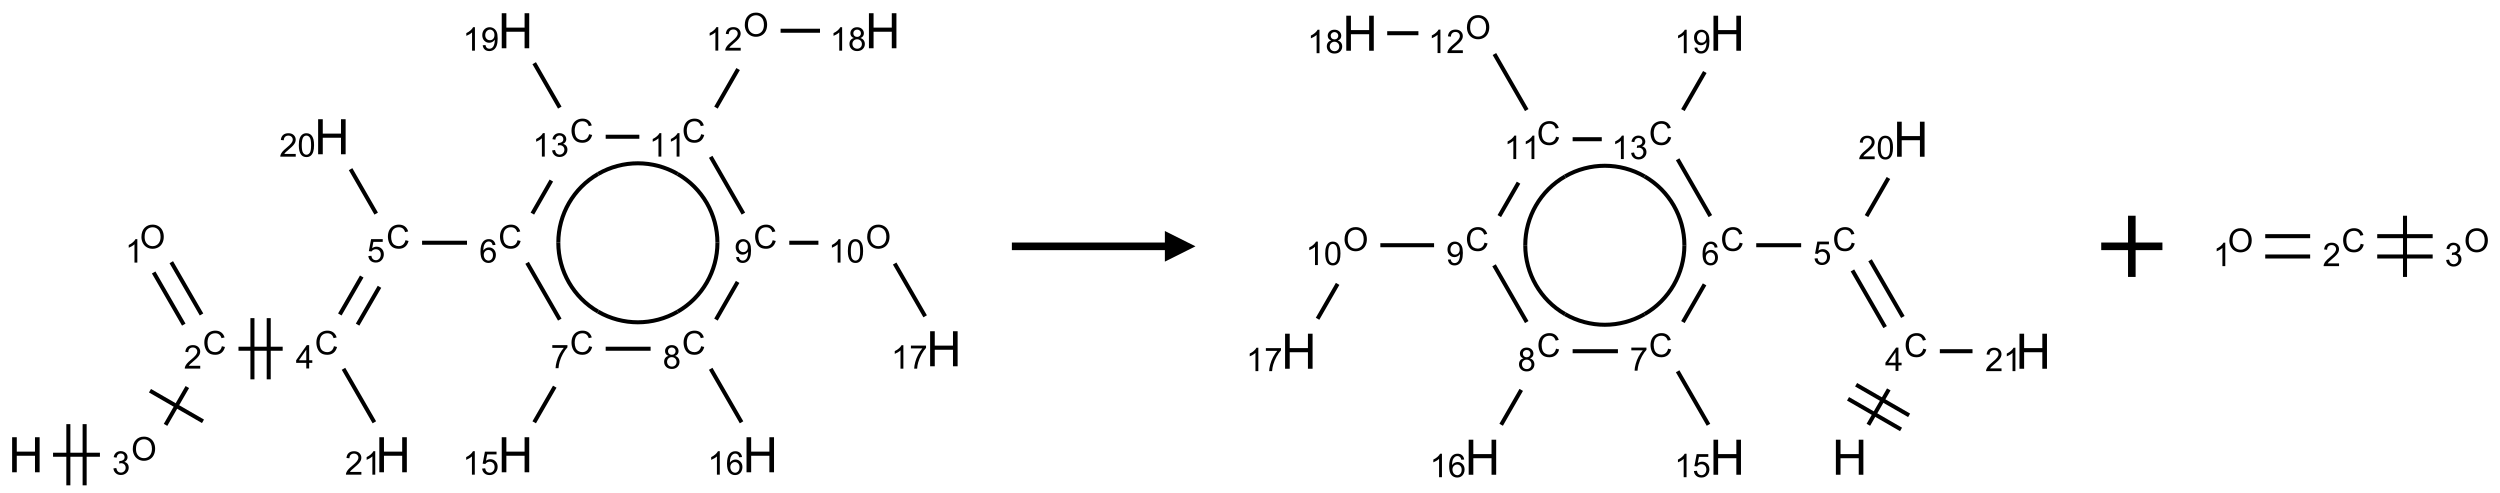 <?xml version="1.0" encoding="UTF-8"?>
<svg xmlns="http://www.w3.org/2000/svg" xmlns:xlink="http://www.w3.org/1999/xlink" width="817" height="161" viewBox="0 0 817 161">
<defs>
<g>
<g id="glyph-0-0">
<path d="M 2 0 L 2 -10 L 10 -10 L 10 0 Z M 2.25 -0.25 L 9.75 -0.25 L 9.75 -9.75 L 2.25 -9.75 Z M 2.25 -0.25 "/>
</g>
<g id="glyph-0-1">
<path d="M 1.281 0 L 1.281 -11.453 L 2.797 -11.453 L 2.797 -6.75 L 8.75 -6.75 L 8.75 -11.453 L 10.266 -11.453 L 10.266 0 L 8.75 0 L 8.75 -5.398 L 2.797 -5.398 L 2.797 0 Z M 1.281 0 "/>
</g>
<g id="glyph-1-0">
<path d="M 1.332 0 L 1.332 -6.668 L 6.668 -6.668 L 6.668 0 Z M 1.5 -0.168 L 6.5 -0.168 L 6.5 -6.5 L 1.5 -6.5 Z M 1.5 -0.168 "/>
</g>
<g id="glyph-1-1">
<path d="M 0.516 -3.719 C 0.516 -4.984 0.855 -5.977 1.535 -6.695 C 2.215 -7.414 3.094 -7.77 4.172 -7.77 C 4.875 -7.77 5.512 -7.602 6.078 -7.266 C 6.645 -6.93 7.074 -6.461 7.371 -5.855 C 7.668 -5.254 7.816 -4.57 7.816 -3.809 C 7.816 -3.035 7.66 -2.34 7.348 -1.73 C 7.035 -1.117 6.594 -0.656 6.02 -0.34 C 5.449 -0.027 4.828 0.129 4.168 0.129 C 3.449 0.129 2.805 -0.043 2.238 -0.391 C 1.672 -0.738 1.246 -1.211 0.953 -1.812 C 0.66 -2.414 0.516 -3.047 0.516 -3.719 Z M 1.559 -3.703 C 1.559 -2.781 1.805 -2.059 2.301 -1.527 C 2.793 -1 3.414 -0.734 4.16 -0.734 C 4.922 -0.734 5.547 -1 6.039 -1.535 C 6.531 -2.07 6.777 -2.828 6.777 -3.812 C 6.777 -4.434 6.672 -4.977 6.461 -5.441 C 6.25 -5.902 5.945 -6.262 5.539 -6.52 C 5.133 -6.773 4.68 -6.902 4.176 -6.902 C 3.461 -6.902 2.848 -6.656 2.332 -6.164 C 1.816 -5.672 1.559 -4.852 1.559 -3.703 Z M 1.559 -3.703 "/>
</g>
<g id="glyph-1-2">
<path d="M 0.449 -2.016 L 1.387 -2.141 C 1.492 -1.609 1.676 -1.227 1.934 -0.992 C 2.191 -0.758 2.508 -0.641 2.879 -0.641 C 3.32 -0.641 3.695 -0.793 3.996 -1.098 C 4.301 -1.402 4.453 -1.781 4.453 -2.234 C 4.453 -2.664 4.312 -3.02 4.031 -3.301 C 3.75 -3.578 3.391 -3.719 2.957 -3.719 C 2.781 -3.719 2.562 -3.684 2.297 -3.613 L 2.402 -4.438 C 2.465 -4.43 2.516 -4.426 2.551 -4.426 C 2.949 -4.426 3.312 -4.531 3.629 -4.738 C 3.949 -4.949 4.109 -5.27 4.109 -5.703 C 4.109 -6.047 3.992 -6.332 3.762 -6.559 C 3.527 -6.785 3.227 -6.895 2.859 -6.895 C 2.496 -6.895 2.191 -6.781 1.949 -6.551 C 1.707 -6.324 1.547 -5.98 1.48 -5.52 L 0.543 -5.688 C 0.656 -6.316 0.918 -6.805 1.324 -7.148 C 1.73 -7.492 2.234 -7.668 2.84 -7.668 C 3.254 -7.668 3.641 -7.578 3.988 -7.398 C 4.34 -7.219 4.609 -6.977 4.793 -6.668 C 4.98 -6.359 5.074 -6.031 5.074 -5.684 C 5.074 -5.352 4.984 -5.051 4.809 -4.781 C 4.629 -4.512 4.367 -4.297 4.02 -4.137 C 4.473 -4.031 4.824 -3.816 5.074 -3.488 C 5.324 -3.16 5.449 -2.75 5.449 -2.254 C 5.449 -1.59 5.203 -1.023 4.719 -0.559 C 4.234 -0.098 3.617 0.137 2.875 0.137 C 2.203 0.137 1.648 -0.062 1.207 -0.465 C 0.762 -0.863 0.512 -1.379 0.449 -2.016 Z M 0.449 -2.016 "/>
</g>
<g id="glyph-1-3">
<path d="M 6.27 -2.676 L 7.281 -2.422 C 7.07 -1.594 6.688 -0.961 6.137 -0.523 C 5.586 -0.086 4.914 0.129 4.121 0.129 C 3.297 0.129 2.629 -0.039 2.113 -0.371 C 1.598 -0.707 1.203 -1.191 0.934 -1.828 C 0.664 -2.465 0.531 -3.145 0.531 -3.875 C 0.531 -4.672 0.684 -5.363 0.988 -5.957 C 1.293 -6.547 1.723 -6.996 2.285 -7.305 C 2.844 -7.613 3.461 -7.766 4.137 -7.766 C 4.898 -7.766 5.543 -7.57 6.062 -7.184 C 6.582 -6.793 6.945 -6.246 7.152 -5.543 L 6.156 -5.309 C 5.98 -5.863 5.723 -6.266 5.387 -6.52 C 5.051 -6.773 4.625 -6.902 4.113 -6.902 C 3.527 -6.902 3.039 -6.762 2.645 -6.48 C 2.25 -6.199 1.973 -5.82 1.812 -5.348 C 1.652 -4.871 1.574 -4.383 1.574 -3.879 C 1.574 -3.23 1.668 -2.664 1.855 -2.18 C 2.047 -1.695 2.34 -1.332 2.738 -1.094 C 3.137 -0.855 3.57 -0.734 4.035 -0.734 C 4.602 -0.734 5.082 -0.898 5.473 -1.223 C 5.867 -1.551 6.133 -2.035 6.27 -2.676 Z M 6.27 -2.676 "/>
</g>
<g id="glyph-1-4">
<path d="M 5.371 -0.902 L 5.371 0 L 0.324 0 C 0.316 -0.227 0.352 -0.441 0.434 -0.652 C 0.562 -0.996 0.766 -1.332 1.051 -1.668 C 1.332 -2 1.742 -2.387 2.277 -2.824 C 3.105 -3.504 3.668 -4.043 3.957 -4.441 C 4.25 -4.84 4.395 -5.215 4.395 -5.566 C 4.395 -5.938 4.262 -6.254 3.996 -6.508 C 3.73 -6.762 3.387 -6.891 2.957 -6.891 C 2.508 -6.891 2.145 -6.754 1.875 -6.484 C 1.605 -6.215 1.469 -5.84 1.465 -5.359 L 0.5 -5.457 C 0.566 -6.176 0.812 -6.727 1.246 -7.102 C 1.676 -7.477 2.254 -7.668 2.98 -7.668 C 3.711 -7.668 4.293 -7.465 4.719 -7.059 C 5.145 -6.652 5.359 -6.148 5.359 -5.547 C 5.359 -5.242 5.297 -4.941 5.172 -4.645 C 5.047 -4.352 4.84 -4.039 4.551 -3.715 C 4.262 -3.387 3.777 -2.938 3.105 -2.371 C 2.543 -1.898 2.18 -1.578 2.02 -1.41 C 1.859 -1.242 1.73 -1.07 1.625 -0.902 Z M 5.371 -0.902 "/>
</g>
<g id="glyph-1-5">
<path d="M 3.973 0 L 3.035 0 L 3.035 -5.973 C 2.809 -5.758 2.516 -5.543 2.148 -5.328 C 1.781 -5.113 1.453 -4.953 1.16 -4.844 L 1.16 -5.75 C 1.684 -5.996 2.145 -6.297 2.535 -6.645 C 2.93 -6.996 3.207 -7.336 3.371 -7.668 L 3.973 -7.668 Z M 3.973 0 "/>
</g>
<g id="glyph-1-6">
<path d="M 3.449 0 L 3.449 -1.828 L 0.137 -1.828 L 0.137 -2.688 L 3.621 -7.637 L 4.387 -7.637 L 4.387 -2.688 L 5.418 -2.688 L 5.418 -1.828 L 4.387 -1.828 L 4.387 0 Z M 3.449 -2.688 L 3.449 -6.129 L 1.059 -2.688 Z M 3.449 -2.688 "/>
</g>
<g id="glyph-1-7">
<path d="M 0.441 -2 L 1.426 -2.082 C 1.5 -1.605 1.668 -1.242 1.934 -1.004 C 2.199 -0.762 2.52 -0.641 2.895 -0.641 C 3.348 -0.641 3.73 -0.812 4.043 -1.152 C 4.355 -1.492 4.512 -1.941 4.512 -2.504 C 4.512 -3.039 4.359 -3.461 4.059 -3.77 C 3.758 -4.078 3.367 -4.234 2.879 -4.234 C 2.578 -4.234 2.305 -4.164 2.062 -4.027 C 1.82 -3.891 1.629 -3.715 1.488 -3.496 L 0.609 -3.609 L 1.348 -7.531 L 5.145 -7.531 L 5.145 -6.637 L 2.098 -6.637 L 1.688 -4.582 C 2.145 -4.902 2.625 -5.062 3.129 -5.062 C 3.797 -5.062 4.359 -4.832 4.816 -4.371 C 5.277 -3.91 5.504 -3.312 5.504 -2.59 C 5.504 -1.898 5.305 -1.301 4.902 -0.797 C 4.41 -0.18 3.742 0.129 2.895 0.129 C 2.199 0.129 1.633 -0.062 1.195 -0.453 C 0.758 -0.844 0.504 -1.359 0.441 -2 Z M 0.441 -2 "/>
</g>
<g id="glyph-1-8">
<path d="M 5.309 -5.766 L 4.375 -5.691 C 4.293 -6.059 4.172 -6.328 4.02 -6.496 C 3.766 -6.762 3.453 -6.895 3.082 -6.895 C 2.785 -6.895 2.523 -6.812 2.297 -6.645 C 2 -6.43 1.77 -6.117 1.598 -5.703 C 1.43 -5.289 1.34 -4.703 1.332 -3.938 C 1.559 -4.281 1.836 -4.535 2.16 -4.703 C 2.488 -4.871 2.828 -4.953 3.188 -4.953 C 3.812 -4.953 4.344 -4.723 4.785 -4.262 C 5.223 -3.801 5.441 -3.207 5.441 -2.48 C 5.441 -2 5.34 -1.555 5.133 -1.145 C 4.926 -0.73 4.641 -0.418 4.281 -0.199 C 3.922 0.02 3.512 0.129 3.051 0.129 C 2.27 0.129 1.633 -0.156 1.141 -0.73 C 0.648 -1.305 0.402 -2.254 0.402 -3.574 C 0.402 -5.051 0.672 -6.121 1.219 -6.793 C 1.695 -7.375 2.336 -7.668 3.141 -7.668 C 3.742 -7.668 4.234 -7.5 4.617 -7.16 C 5 -6.824 5.23 -6.359 5.309 -5.766 Z M 1.48 -2.473 C 1.48 -2.152 1.547 -1.844 1.684 -1.547 C 1.82 -1.25 2.016 -1.027 2.262 -0.871 C 2.508 -0.719 2.766 -0.641 3.035 -0.641 C 3.434 -0.641 3.773 -0.801 4.059 -1.121 C 4.344 -1.441 4.484 -1.875 4.484 -2.422 C 4.484 -2.949 4.344 -3.367 4.062 -3.668 C 3.781 -3.973 3.426 -4.125 3 -4.125 C 2.578 -4.125 2.219 -3.973 1.922 -3.668 C 1.625 -3.363 1.48 -2.969 1.48 -2.473 Z M 1.48 -2.473 "/>
</g>
<g id="glyph-1-9">
<path d="M 0.504 -6.637 L 0.504 -7.535 L 5.449 -7.535 L 5.449 -6.809 C 4.961 -6.289 4.48 -5.602 4.004 -4.746 C 3.527 -3.887 3.156 -3.004 2.895 -2.098 C 2.707 -1.461 2.59 -0.762 2.535 0 L 1.574 0 C 1.582 -0.602 1.703 -1.328 1.926 -2.176 C 2.152 -3.027 2.477 -3.848 2.898 -4.637 C 3.32 -5.426 3.77 -6.094 4.246 -6.637 Z M 0.504 -6.637 "/>
</g>
<g id="glyph-1-10">
<path d="M 1.887 -4.141 C 1.496 -4.281 1.207 -4.484 1.02 -4.75 C 0.832 -5.016 0.738 -5.328 0.738 -5.699 C 0.738 -6.254 0.938 -6.719 1.34 -7.098 C 1.738 -7.477 2.27 -7.668 2.934 -7.668 C 3.598 -7.668 4.137 -7.473 4.543 -7.086 C 4.949 -6.699 5.152 -6.227 5.152 -5.672 C 5.152 -5.316 5.059 -5.008 4.871 -4.746 C 4.688 -4.484 4.406 -4.281 4.027 -4.141 C 4.496 -3.988 4.852 -3.742 5.098 -3.402 C 5.34 -3.062 5.465 -2.656 5.465 -2.184 C 5.465 -1.531 5.234 -0.98 4.77 -0.535 C 4.309 -0.09 3.703 0.129 2.949 0.129 C 2.195 0.129 1.586 -0.094 1.125 -0.539 C 0.664 -0.984 0.434 -1.543 0.434 -2.207 C 0.434 -2.703 0.559 -3.121 0.809 -3.457 C 1.062 -3.793 1.422 -4.02 1.887 -4.141 Z M 1.699 -5.73 C 1.699 -5.367 1.812 -5.074 2.047 -4.844 C 2.281 -4.613 2.582 -4.5 2.953 -4.5 C 3.312 -4.5 3.609 -4.613 3.84 -4.84 C 4.07 -5.066 4.188 -5.348 4.188 -5.676 C 4.188 -6.02 4.07 -6.309 3.832 -6.543 C 3.594 -6.777 3.297 -6.895 2.941 -6.895 C 2.586 -6.895 2.289 -6.781 2.051 -6.551 C 1.816 -6.324 1.699 -6.047 1.699 -5.73 Z M 1.395 -2.203 C 1.395 -1.938 1.461 -1.676 1.586 -1.426 C 1.711 -1.176 1.902 -0.984 2.152 -0.848 C 2.402 -0.711 2.672 -0.641 2.957 -0.641 C 3.406 -0.641 3.777 -0.785 4.066 -1.074 C 4.359 -1.363 4.504 -1.727 4.504 -2.172 C 4.504 -2.625 4.355 -2.996 4.055 -3.293 C 3.754 -3.586 3.379 -3.734 2.926 -3.734 C 2.484 -3.734 2.121 -3.59 1.832 -3.297 C 1.543 -3.004 1.395 -2.641 1.395 -2.203 Z M 1.395 -2.203 "/>
</g>
<g id="glyph-1-11">
<path d="M 0.582 -1.766 L 1.484 -1.848 C 1.562 -1.426 1.707 -1.117 1.922 -0.926 C 2.137 -0.734 2.414 -0.641 2.75 -0.641 C 3.039 -0.641 3.289 -0.707 3.508 -0.84 C 3.727 -0.973 3.902 -1.148 4.043 -1.367 C 4.18 -1.586 4.297 -1.887 4.391 -2.262 C 4.484 -2.637 4.531 -3.016 4.531 -3.406 C 4.531 -3.449 4.531 -3.512 4.527 -3.594 C 4.34 -3.297 4.082 -3.055 3.758 -2.867 C 3.434 -2.68 3.082 -2.59 2.703 -2.59 C 2.07 -2.59 1.535 -2.816 1.098 -3.277 C 0.66 -3.734 0.441 -4.34 0.441 -5.09 C 0.441 -5.863 0.672 -6.484 1.129 -6.957 C 1.586 -7.43 2.156 -7.668 2.844 -7.668 C 3.34 -7.668 3.793 -7.531 4.207 -7.266 C 4.617 -7 4.93 -6.617 5.145 -6.121 C 5.355 -5.629 5.465 -4.91 5.465 -3.973 C 5.465 -2.996 5.359 -2.223 5.145 -1.645 C 4.934 -1.066 4.617 -0.625 4.199 -0.324 C 3.781 -0.02 3.293 0.129 2.73 0.129 C 2.133 0.129 1.645 -0.035 1.266 -0.367 C 0.887 -0.699 0.66 -1.164 0.582 -1.766 Z M 4.422 -5.137 C 4.422 -5.676 4.277 -6.102 3.992 -6.418 C 3.707 -6.734 3.359 -6.891 2.957 -6.891 C 2.543 -6.891 2.18 -6.719 1.871 -6.379 C 1.562 -6.039 1.406 -5.598 1.406 -5.059 C 1.406 -4.57 1.555 -4.176 1.848 -3.871 C 2.141 -3.566 2.5 -3.418 2.934 -3.418 C 3.367 -3.418 3.723 -3.57 4.004 -3.871 C 4.281 -4.176 4.422 -4.598 4.422 -5.137 Z M 4.422 -5.137 "/>
</g>
<g id="glyph-1-12">
<path d="M 0.441 -3.766 C 0.441 -4.668 0.535 -5.395 0.723 -5.945 C 0.906 -6.496 1.184 -6.922 1.551 -7.219 C 1.918 -7.516 2.375 -7.668 2.934 -7.668 C 3.344 -7.668 3.703 -7.586 4.012 -7.418 C 4.32 -7.254 4.574 -7.016 4.777 -6.707 C 4.977 -6.395 5.137 -6.016 5.25 -5.57 C 5.363 -5.125 5.422 -4.523 5.422 -3.766 C 5.422 -2.871 5.328 -2.148 5.145 -1.598 C 4.961 -1.047 4.688 -0.621 4.32 -0.32 C 3.953 -0.02 3.492 0.129 2.934 0.129 C 2.195 0.129 1.617 -0.133 1.199 -0.66 C 0.695 -1.297 0.441 -2.332 0.441 -3.766 Z M 1.406 -3.766 C 1.406 -2.512 1.555 -1.68 1.848 -1.262 C 2.141 -0.848 2.5 -0.641 2.934 -0.641 C 3.363 -0.641 3.727 -0.848 4.02 -1.266 C 4.312 -1.684 4.457 -2.516 4.457 -3.766 C 4.457 -5.023 4.312 -5.859 4.02 -6.27 C 3.727 -6.684 3.359 -6.891 2.922 -6.891 C 2.492 -6.891 2.148 -6.707 1.891 -6.344 C 1.566 -5.879 1.406 -5.02 1.406 -3.766 Z M 1.406 -3.766 "/>
</g>
</g>
</defs>
<path fill="none" stroke-width="0.033" stroke-linecap="butt" stroke-linejoin="miter" stroke="rgb(0%, 0%, 0%)" stroke-opacity="1" stroke-miterlimit="10" d="M 0.222 3.464 L 0.605 3.464 " transform="matrix(40, 0, 0, 40, 8.457, 10.047)"/>
<path fill="none" stroke-width="0.033" stroke-linecap="butt" stroke-linejoin="miter" stroke="rgb(0%, 0%, 0%)" stroke-opacity="1" stroke-miterlimit="10" d="M 0.48 3.714 L 0.48 3.214 " transform="matrix(40, 0, 0, 40, 8.457, 10.047)"/>
<path fill="none" stroke-width="0.033" stroke-linecap="butt" stroke-linejoin="miter" stroke="rgb(0%, 0%, 0%)" stroke-opacity="1" stroke-miterlimit="10" d="M 0.347 3.714 L 0.347 3.214 " transform="matrix(40, 0, 0, 40, 8.457, 10.047)"/>
<path fill="none" stroke-width="0.033" stroke-linecap="butt" stroke-linejoin="miter" stroke="rgb(0%, 0%, 0%)" stroke-opacity="1" stroke-miterlimit="10" d="M 1.141 3.22 L 1.319 2.911 " transform="matrix(40, 0, 0, 40, 8.457, 10.047)"/>
<path fill="none" stroke-width="0.033" stroke-linecap="butt" stroke-linejoin="miter" stroke="rgb(0%, 0%, 0%)" stroke-opacity="1" stroke-miterlimit="10" d="M 1.447 3.191 L 1.014 2.941 " transform="matrix(40, 0, 0, 40, 8.457, 10.047)"/>
<path fill="none" stroke-width="0.033" stroke-linecap="butt" stroke-linejoin="miter" stroke="rgb(0%, 0%, 0%)" stroke-opacity="1" stroke-miterlimit="10" d="M 1.435 2.318 L 1.188 1.891 " transform="matrix(40, 0, 0, 40, 8.457, 10.047)"/>
<path fill="none" stroke-width="0.033" stroke-linecap="butt" stroke-linejoin="miter" stroke="rgb(0%, 0%, 0%)" stroke-opacity="1" stroke-miterlimit="10" d="M 1.29 2.401 L 1.044 1.975 " transform="matrix(40, 0, 0, 40, 8.457, 10.047)"/>
<path fill="none" stroke-width="0.033" stroke-linecap="butt" stroke-linejoin="miter" stroke="rgb(0%, 0%, 0%)" stroke-opacity="1" stroke-miterlimit="10" d="M 1.737 2.598 L 2.098 2.598 " transform="matrix(40, 0, 0, 40, 8.457, 10.047)"/>
<path fill="none" stroke-width="0.033" stroke-linecap="butt" stroke-linejoin="miter" stroke="rgb(0%, 0%, 0%)" stroke-opacity="1" stroke-miterlimit="10" d="M 1.984 2.848 L 1.984 2.348 " transform="matrix(40, 0, 0, 40, 8.457, 10.047)"/>
<path fill="none" stroke-width="0.033" stroke-linecap="butt" stroke-linejoin="miter" stroke="rgb(0%, 0%, 0%)" stroke-opacity="1" stroke-miterlimit="10" d="M 1.851 2.848 L 1.851 2.348 " transform="matrix(40, 0, 0, 40, 8.457, 10.047)"/>
<path fill="none" stroke-width="0.033" stroke-linecap="butt" stroke-linejoin="miter" stroke="rgb(0%, 0%, 0%)" stroke-opacity="1" stroke-miterlimit="10" d="M 2.71 2.401 L 2.889 2.092 " transform="matrix(40, 0, 0, 40, 8.457, 10.047)"/>
<path fill="none" stroke-width="0.033" stroke-linecap="butt" stroke-linejoin="miter" stroke="rgb(0%, 0%, 0%)" stroke-opacity="1" stroke-miterlimit="10" d="M 2.565 2.318 L 2.744 2.008 " transform="matrix(40, 0, 0, 40, 8.457, 10.047)"/>
<path fill="none" stroke-width="0.033" stroke-linecap="butt" stroke-linejoin="miter" stroke="rgb(0%, 0%, 0%)" stroke-opacity="1" stroke-miterlimit="10" d="M 3.237 1.732 L 3.604 1.732 " transform="matrix(40, 0, 0, 40, 8.457, 10.047)"/>
<path fill="none" stroke-width="0.033" stroke-linecap="butt" stroke-linejoin="miter" stroke="rgb(0%, 0%, 0%)" stroke-opacity="1" stroke-miterlimit="10" d="M 4.095 1.896 L 4.362 2.36 " transform="matrix(40, 0, 0, 40, 8.457, 10.047)"/>
<path fill="none" stroke-width="0.033" stroke-linecap="butt" stroke-linejoin="miter" stroke="rgb(0%, 0%, 0%)" stroke-opacity="1" stroke-miterlimit="10" d="M 4.321 2.908 L 4.153 3.199 " transform="matrix(40, 0, 0, 40, 8.457, 10.047)"/>
<path fill="none" stroke-width="0.033" stroke-linecap="butt" stroke-linejoin="miter" stroke="rgb(0%, 0%, 0%)" stroke-opacity="1" stroke-miterlimit="10" d="M 4.737 2.598 L 5.104 2.598 " transform="matrix(40, 0, 0, 40, 8.457, 10.047)"/>
<path fill="none" stroke-width="0.033" stroke-linecap="butt" stroke-linejoin="miter" stroke="rgb(0%, 0%, 0%)" stroke-opacity="1" stroke-miterlimit="10" d="M 5.595 2.762 L 5.847 3.199 " transform="matrix(40, 0, 0, 40, 8.457, 10.047)"/>
<path fill="none" stroke-width="0.033" stroke-linecap="butt" stroke-linejoin="miter" stroke="rgb(0%, 0%, 0%)" stroke-opacity="1" stroke-miterlimit="10" d="M 5.638 2.36 L 5.815 2.052 " transform="matrix(40, 0, 0, 40, 8.457, 10.047)"/>
<path fill="none" stroke-width="0.033" stroke-linecap="butt" stroke-linejoin="miter" stroke="rgb(0%, 0%, 0%)" stroke-opacity="1" stroke-miterlimit="10" d="M 6.237 1.732 L 6.475 1.732 " transform="matrix(40, 0, 0, 40, 8.457, 10.047)"/>
<path fill="none" stroke-width="0.033" stroke-linecap="butt" stroke-linejoin="miter" stroke="rgb(0%, 0%, 0%)" stroke-opacity="1" stroke-miterlimit="10" d="M 7.098 1.902 L 7.347 2.333 " transform="matrix(40, 0, 0, 40, 8.457, 10.047)"/>
<path fill="none" stroke-width="0.033" stroke-linecap="butt" stroke-linejoin="miter" stroke="rgb(0%, 0%, 0%)" stroke-opacity="1" stroke-miterlimit="10" d="M 5.862 1.494 L 5.595 1.03 " transform="matrix(40, 0, 0, 40, 8.457, 10.047)"/>
<path fill="none" stroke-width="0.033" stroke-linecap="butt" stroke-linejoin="miter" stroke="rgb(0%, 0%, 0%)" stroke-opacity="1" stroke-miterlimit="10" d="M 5.638 0.628 L 5.819 0.313 " transform="matrix(40, 0, 0, 40, 8.457, 10.047)"/>
<path fill="none" stroke-width="0.033" stroke-linecap="butt" stroke-linejoin="miter" stroke="rgb(0%, 0%, 0%)" stroke-opacity="1" stroke-miterlimit="10" d="M 6.166 -0 L 6.488 -0 " transform="matrix(40, 0, 0, 40, 8.457, 10.047)"/>
<path fill="none" stroke-width="0.033" stroke-linecap="butt" stroke-linejoin="miter" stroke="rgb(0%, 0%, 0%)" stroke-opacity="1" stroke-miterlimit="10" d="M 5.012 0.866 L 4.737 0.866 " transform="matrix(40, 0, 0, 40, 8.457, 10.047)"/>
<path fill="none" stroke-width="0.033" stroke-linecap="butt" stroke-linejoin="miter" stroke="rgb(0%, 0%, 0%)" stroke-opacity="1" stroke-miterlimit="10" d="M 4.293 1.224 L 4.138 1.494 " transform="matrix(40, 0, 0, 40, 8.457, 10.047)"/>
<path fill="none" stroke-width="0.033" stroke-linecap="butt" stroke-linejoin="miter" stroke="rgb(0%, 0%, 0%)" stroke-opacity="1" stroke-miterlimit="10" d="M 4.362 0.628 L 4.153 0.265 " transform="matrix(40, 0, 0, 40, 8.457, 10.047)"/>
<path fill="none" stroke-width="0.033" stroke-linecap="butt" stroke-linejoin="miter" stroke="rgb(0%, 0%, 0%)" stroke-opacity="1" stroke-miterlimit="10" d="M 2.862 1.494 L 2.653 1.131 " transform="matrix(40, 0, 0, 40, 8.457, 10.047)"/>
<path fill="none" stroke-width="0.033" stroke-linecap="butt" stroke-linejoin="miter" stroke="rgb(0%, 0%, 0%)" stroke-opacity="1" stroke-miterlimit="10" d="M 2.595 2.762 L 2.847 3.199 " transform="matrix(40, 0, 0, 40, 8.457, 10.047)"/>
<path fill="none" stroke-width="0.033" stroke-linecap="butt" stroke-linejoin="miter" stroke="rgb(0%, 0%, 0%)" stroke-opacity="1" stroke-miterlimit="10" d="M 4.675 2.295 C 4.474 2.179 4.35 1.964 4.35 1.732 " transform="matrix(40, 0, 0, 40, 8.457, 10.047)"/>
<path fill="none" stroke-width="0.033" stroke-linecap="butt" stroke-linejoin="miter" stroke="rgb(0%, 0%, 0%)" stroke-opacity="1" stroke-miterlimit="10" d="M 5.325 2.295 C 5.124 2.411 4.876 2.411 4.675 2.295 " transform="matrix(40, 0, 0, 40, 8.457, 10.047)"/>
<path fill="none" stroke-width="0.033" stroke-linecap="butt" stroke-linejoin="miter" stroke="rgb(0%, 0%, 0%)" stroke-opacity="1" stroke-miterlimit="10" d="M 5.65 1.732 C 5.65 1.964 5.526 2.179 5.325 2.295 " transform="matrix(40, 0, 0, 40, 8.457, 10.047)"/>
<path fill="none" stroke-width="0.033" stroke-linecap="butt" stroke-linejoin="miter" stroke="rgb(0%, 0%, 0%)" stroke-opacity="1" stroke-miterlimit="10" d="M 5.325 1.17 C 5.526 1.286 5.65 1.5 5.65 1.732 " transform="matrix(40, 0, 0, 40, 8.457, 10.047)"/>
<path fill="none" stroke-width="0.033" stroke-linecap="butt" stroke-linejoin="miter" stroke="rgb(0%, 0%, 0%)" stroke-opacity="1" stroke-miterlimit="10" d="M 4.675 1.17 C 4.876 1.054 5.124 1.054 5.325 1.17 " transform="matrix(40, 0, 0, 40, 8.457, 10.047)"/>
<path fill="none" stroke-width="0.033" stroke-linecap="butt" stroke-linejoin="miter" stroke="rgb(0%, 0%, 0%)" stroke-opacity="1" stroke-miterlimit="10" d="M 4.35 1.732 C 4.35 1.5 4.474 1.286 4.675 1.17 " transform="matrix(40, 0, 0, 40, 8.457, 10.047)"/>
<g fill="rgb(0%, 0%, 0%)" fill-opacity="1">
<use xlink:href="#glyph-0-1" x="2.684" y="154.34"/>
</g>
<g fill="rgb(0%, 0%, 0%)" fill-opacity="1">
<use xlink:href="#glyph-1-1" x="42.879" y="150.461"/>
</g>
<g fill="rgb(0%, 0%, 0%)" fill-opacity="1">
<use xlink:href="#glyph-1-2" x="36.613" y="155.09"/>
</g>
<g fill="rgb(0%, 0%, 0%)" fill-opacity="1">
<use xlink:href="#glyph-1-3" x="66.238" y="115.816"/>
</g>
<g fill="rgb(0%, 0%, 0%)" fill-opacity="1">
<use xlink:href="#glyph-1-4" x="60.066" y="120.449"/>
</g>
<g fill="rgb(0%, 0%, 0%)" fill-opacity="1">
<use xlink:href="#glyph-1-1" x="45.703" y="81.176"/>
</g>
<g fill="rgb(0%, 0%, 0%)" fill-opacity="1">
<use xlink:href="#glyph-1-5" x="40.91" y="85.809"/>
</g>
<g fill="rgb(0%, 0%, 0%)" fill-opacity="1">
<use xlink:href="#glyph-1-3" x="102.863" y="115.816"/>
</g>
<g fill="rgb(0%, 0%, 0%)" fill-opacity="1">
<use xlink:href="#glyph-1-6" x="96.645" y="120.418"/>
</g>
<g fill="rgb(0%, 0%, 0%)" fill-opacity="1">
<use xlink:href="#glyph-1-3" x="126.238" y="81.172"/>
</g>
<g fill="rgb(0%, 0%, 0%)" fill-opacity="1">
<use xlink:href="#glyph-1-7" x="119.93" y="85.676"/>
</g>
<g fill="rgb(0%, 0%, 0%)" fill-opacity="1">
<use xlink:href="#glyph-1-3" x="162.863" y="81.172"/>
</g>
<g fill="rgb(0%, 0%, 0%)" fill-opacity="1">
<use xlink:href="#glyph-1-8" x="156.617" y="85.809"/>
</g>
<g fill="rgb(0%, 0%, 0%)" fill-opacity="1">
<use xlink:href="#glyph-1-3" x="186.238" y="115.816"/>
</g>
<g fill="rgb(0%, 0%, 0%)" fill-opacity="1">
<use xlink:href="#glyph-1-9" x="179.988" y="120.32"/>
</g>
<g fill="rgb(0%, 0%, 0%)" fill-opacity="1">
<use xlink:href="#glyph-0-1" x="162.684" y="154.34"/>
</g>
<g fill="rgb(0%, 0%, 0%)" fill-opacity="1">
<use xlink:href="#glyph-1-5" x="151.191" y="155.129"/>
<use xlink:href="#glyph-1-7" x="157.124" y="155.129"/>
</g>
<g fill="rgb(0%, 0%, 0%)" fill-opacity="1">
<use xlink:href="#glyph-1-3" x="222.863" y="115.816"/>
</g>
<g fill="rgb(0%, 0%, 0%)" fill-opacity="1">
<use xlink:href="#glyph-1-10" x="216.598" y="120.449"/>
</g>
<g fill="rgb(0%, 0%, 0%)" fill-opacity="1">
<use xlink:href="#glyph-0-1" x="242.684" y="154.34"/>
</g>
<g fill="rgb(0%, 0%, 0%)" fill-opacity="1">
<use xlink:href="#glyph-1-5" x="231.254" y="155.129"/>
<use xlink:href="#glyph-1-8" x="237.186" y="155.129"/>
</g>
<g fill="rgb(0%, 0%, 0%)" fill-opacity="1">
<use xlink:href="#glyph-1-3" x="246.238" y="81.172"/>
</g>
<g fill="rgb(0%, 0%, 0%)" fill-opacity="1">
<use xlink:href="#glyph-1-11" x="239.973" y="85.809"/>
</g>
<g fill="rgb(0%, 0%, 0%)" fill-opacity="1">
<use xlink:href="#glyph-1-1" x="282.879" y="81.176"/>
</g>
<g fill="rgb(0%, 0%, 0%)" fill-opacity="1">
<use xlink:href="#glyph-1-5" x="270.707" y="85.809"/>
<use xlink:href="#glyph-1-12" x="276.639" y="85.809"/>
</g>
<g fill="rgb(0%, 0%, 0%)" fill-opacity="1">
<use xlink:href="#glyph-0-1" x="302.684" y="119.699"/>
</g>
<g fill="rgb(0%, 0%, 0%)" fill-opacity="1">
<use xlink:href="#glyph-1-5" x="291.25" y="120.488"/>
<use xlink:href="#glyph-1-9" x="297.182" y="120.488"/>
</g>
<g fill="rgb(0%, 0%, 0%)" fill-opacity="1">
<use xlink:href="#glyph-1-3" x="222.863" y="46.531"/>
</g>
<g fill="rgb(0%, 0%, 0%)" fill-opacity="1">
<use xlink:href="#glyph-1-5" x="212.152" y="51.168"/>
<use xlink:href="#glyph-1-5" x="218.085" y="51.168"/>
</g>
<g fill="rgb(0%, 0%, 0%)" fill-opacity="1">
<use xlink:href="#glyph-1-1" x="242.879" y="11.895"/>
</g>
<g fill="rgb(0%, 0%, 0%)" fill-opacity="1">
<use xlink:href="#glyph-1-5" x="230.758" y="16.527"/>
<use xlink:href="#glyph-1-4" x="236.69" y="16.527"/>
</g>
<g fill="rgb(0%, 0%, 0%)" fill-opacity="1">
<use xlink:href="#glyph-0-1" x="282.684" y="15.773"/>
</g>
<g fill="rgb(0%, 0%, 0%)" fill-opacity="1">
<use xlink:href="#glyph-1-5" x="271.234" y="16.566"/>
<use xlink:href="#glyph-1-10" x="277.167" y="16.566"/>
</g>
<g fill="rgb(0%, 0%, 0%)" fill-opacity="1">
<use xlink:href="#glyph-1-3" x="186.238" y="46.531"/>
</g>
<g fill="rgb(0%, 0%, 0%)" fill-opacity="1">
<use xlink:href="#glyph-1-5" x="174.055" y="51.168"/>
<use xlink:href="#glyph-1-2" x="179.987" y="51.168"/>
</g>
<g fill="rgb(0%, 0%, 0%)" fill-opacity="1">
<use xlink:href="#glyph-0-1" x="162.684" y="15.773"/>
</g>
<g fill="rgb(0%, 0%, 0%)" fill-opacity="1">
<use xlink:href="#glyph-1-5" x="151.234" y="16.566"/>
<use xlink:href="#glyph-1-11" x="157.167" y="16.566"/>
</g>
<g fill="rgb(0%, 0%, 0%)" fill-opacity="1">
<use xlink:href="#glyph-0-1" x="102.684" y="50.414"/>
</g>
<g fill="rgb(0%, 0%, 0%)" fill-opacity="1">
<use xlink:href="#glyph-1-4" x="91.277" y="51.207"/>
<use xlink:href="#glyph-1-12" x="97.21" y="51.207"/>
</g>
<g fill="rgb(0%, 0%, 0%)" fill-opacity="1">
<use xlink:href="#glyph-0-1" x="122.684" y="154.34"/>
</g>
<g fill="rgb(0%, 0%, 0%)" fill-opacity="1">
<use xlink:href="#glyph-1-4" x="112.727" y="155.129"/>
<use xlink:href="#glyph-1-5" x="118.659" y="155.129"/>
</g>
<path fill-rule="nonzero" fill="rgb(0%, 0%, 0%)" fill-opacity="1" d="M 330.68 81.75 L 380.68 81.75 L 380.68 85.5 L 390.68 80.5 L 380.68 75.5 L 380.68 79.25 L 330.68 79.25 "/>
<path fill="none" stroke-width="0.033" stroke-linecap="butt" stroke-linejoin="miter" stroke="rgb(0%, 0%, 0%)" stroke-opacity="1" stroke-miterlimit="10" d="M 4.653 3.199 L 4.82 2.91 " transform="matrix(40, 0, 0, 40, 424.457, 10.855)"/>
<path fill="none" stroke-width="0.033" stroke-linecap="butt" stroke-linejoin="miter" stroke="rgb(0%, 0%, 0%)" stroke-opacity="1" stroke-miterlimit="10" d="M 4.986 3.122 L 4.553 2.872 " transform="matrix(40, 0, 0, 40, 424.457, 10.855)"/>
<path fill="none" stroke-width="0.033" stroke-linecap="butt" stroke-linejoin="miter" stroke="rgb(0%, 0%, 0%)" stroke-opacity="1" stroke-miterlimit="10" d="M 4.92 3.237 L 4.487 2.987 " transform="matrix(40, 0, 0, 40, 424.457, 10.855)"/>
<path fill="none" stroke-width="0.033" stroke-linecap="butt" stroke-linejoin="miter" stroke="rgb(0%, 0%, 0%)" stroke-opacity="1" stroke-miterlimit="10" d="M 4.935 2.318 L 4.667 1.855 " transform="matrix(40, 0, 0, 40, 424.457, 10.855)"/>
<path fill="none" stroke-width="0.033" stroke-linecap="butt" stroke-linejoin="miter" stroke="rgb(0%, 0%, 0%)" stroke-opacity="1" stroke-miterlimit="10" d="M 4.79 2.401 L 4.523 1.938 " transform="matrix(40, 0, 0, 40, 424.457, 10.855)"/>
<path fill="none" stroke-width="0.033" stroke-linecap="butt" stroke-linejoin="miter" stroke="rgb(0%, 0%, 0%)" stroke-opacity="1" stroke-miterlimit="10" d="M 4.104 1.732 L 3.737 1.732 " transform="matrix(40, 0, 0, 40, 424.457, 10.855)"/>
<path fill="none" stroke-width="0.033" stroke-linecap="butt" stroke-linejoin="miter" stroke="rgb(0%, 0%, 0%)" stroke-opacity="1" stroke-miterlimit="10" d="M 3.315 2.052 L 3.138 2.36 " transform="matrix(40, 0, 0, 40, 424.457, 10.855)"/>
<path fill="none" stroke-width="0.033" stroke-linecap="butt" stroke-linejoin="miter" stroke="rgb(0%, 0%, 0%)" stroke-opacity="1" stroke-miterlimit="10" d="M 3.095 2.762 L 3.347 3.199 " transform="matrix(40, 0, 0, 40, 424.457, 10.855)"/>
<path fill="none" stroke-width="0.033" stroke-linecap="butt" stroke-linejoin="miter" stroke="rgb(0%, 0%, 0%)" stroke-opacity="1" stroke-miterlimit="10" d="M 2.607 2.598 L 2.237 2.598 " transform="matrix(40, 0, 0, 40, 424.457, 10.855)"/>
<path fill="none" stroke-width="0.033" stroke-linecap="butt" stroke-linejoin="miter" stroke="rgb(0%, 0%, 0%)" stroke-opacity="1" stroke-miterlimit="10" d="M 1.817 2.914 L 1.653 3.199 " transform="matrix(40, 0, 0, 40, 424.457, 10.855)"/>
<path fill="none" stroke-width="0.033" stroke-linecap="butt" stroke-linejoin="miter" stroke="rgb(0%, 0%, 0%)" stroke-opacity="1" stroke-miterlimit="10" d="M 1.862 2.36 L 1.595 1.896 " transform="matrix(40, 0, 0, 40, 424.457, 10.855)"/>
<path fill="none" stroke-width="0.033" stroke-linecap="butt" stroke-linejoin="miter" stroke="rgb(0%, 0%, 0%)" stroke-opacity="1" stroke-miterlimit="10" d="M 1.105 1.732 L 0.666 1.732 " transform="matrix(40, 0, 0, 40, 424.457, 10.855)"/>
<path fill="none" stroke-width="0.033" stroke-linecap="butt" stroke-linejoin="miter" stroke="rgb(0%, 0%, 0%)" stroke-opacity="1" stroke-miterlimit="10" d="M 0.317 2.048 L 0.153 2.333 " transform="matrix(40, 0, 0, 40, 424.457, 10.855)"/>
<path fill="none" stroke-width="0.033" stroke-linecap="butt" stroke-linejoin="miter" stroke="rgb(0%, 0%, 0%)" stroke-opacity="1" stroke-miterlimit="10" d="M 1.638 1.494 L 1.795 1.221 " transform="matrix(40, 0, 0, 40, 424.457, 10.855)"/>
<path fill="none" stroke-width="0.033" stroke-linecap="butt" stroke-linejoin="miter" stroke="rgb(0%, 0%, 0%)" stroke-opacity="1" stroke-miterlimit="10" d="M 1.862 0.628 L 1.598 0.17 " transform="matrix(40, 0, 0, 40, 424.457, 10.855)"/>
<path fill="none" stroke-width="0.033" stroke-linecap="butt" stroke-linejoin="miter" stroke="rgb(0%, 0%, 0%)" stroke-opacity="1" stroke-miterlimit="10" d="M 0.977 0 L 0.722 0 " transform="matrix(40, 0, 0, 40, 424.457, 10.855)"/>
<path fill="none" stroke-width="0.033" stroke-linecap="butt" stroke-linejoin="miter" stroke="rgb(0%, 0%, 0%)" stroke-opacity="1" stroke-miterlimit="10" d="M 2.237 0.866 L 2.475 0.866 " transform="matrix(40, 0, 0, 40, 424.457, 10.855)"/>
<path fill="none" stroke-width="0.033" stroke-linecap="butt" stroke-linejoin="miter" stroke="rgb(0%, 0%, 0%)" stroke-opacity="1" stroke-miterlimit="10" d="M 3.095 1.03 L 3.362 1.494 " transform="matrix(40, 0, 0, 40, 424.457, 10.855)"/>
<path fill="none" stroke-width="0.033" stroke-linecap="butt" stroke-linejoin="miter" stroke="rgb(0%, 0%, 0%)" stroke-opacity="1" stroke-miterlimit="10" d="M 3.138 0.628 L 3.317 0.317 " transform="matrix(40, 0, 0, 40, 424.457, 10.855)"/>
<path fill="none" stroke-width="0.033" stroke-linecap="butt" stroke-linejoin="miter" stroke="rgb(0%, 0%, 0%)" stroke-opacity="1" stroke-miterlimit="10" d="M 4.638 1.494 L 4.817 1.183 " transform="matrix(40, 0, 0, 40, 424.457, 10.855)"/>
<path fill="none" stroke-width="0.033" stroke-linecap="butt" stroke-linejoin="miter" stroke="rgb(0%, 0%, 0%)" stroke-opacity="1" stroke-miterlimit="10" d="M 5.237 2.598 L 5.504 2.598 " transform="matrix(40, 0, 0, 40, 424.457, 10.855)"/>
<path fill="none" stroke-width="0.033" stroke-linecap="butt" stroke-linejoin="miter" stroke="rgb(0%, 0%, 0%)" stroke-opacity="1" stroke-miterlimit="10" d="M 3.15 1.732 C 3.15 1.964 3.026 2.179 2.825 2.295 " transform="matrix(40, 0, 0, 40, 424.457, 10.855)"/>
<path fill="none" stroke-width="0.033" stroke-linecap="butt" stroke-linejoin="miter" stroke="rgb(0%, 0%, 0%)" stroke-opacity="1" stroke-miterlimit="10" d="M 2.825 1.17 C 3.026 1.286 3.15 1.5 3.15 1.732 " transform="matrix(40, 0, 0, 40, 424.457, 10.855)"/>
<path fill="none" stroke-width="0.033" stroke-linecap="butt" stroke-linejoin="miter" stroke="rgb(0%, 0%, 0%)" stroke-opacity="1" stroke-miterlimit="10" d="M 2.175 1.17 C 2.376 1.054 2.624 1.054 2.825 1.17 " transform="matrix(40, 0, 0, 40, 424.457, 10.855)"/>
<path fill="none" stroke-width="0.033" stroke-linecap="butt" stroke-linejoin="miter" stroke="rgb(0%, 0%, 0%)" stroke-opacity="1" stroke-miterlimit="10" d="M 1.85 1.732 C 1.85 1.5 1.974 1.286 2.175 1.17 " transform="matrix(40, 0, 0, 40, 424.457, 10.855)"/>
<path fill="none" stroke-width="0.033" stroke-linecap="butt" stroke-linejoin="miter" stroke="rgb(0%, 0%, 0%)" stroke-opacity="1" stroke-miterlimit="10" d="M 2.175 2.295 C 1.974 2.179 1.85 1.964 1.85 1.732 " transform="matrix(40, 0, 0, 40, 424.457, 10.855)"/>
<path fill="none" stroke-width="0.033" stroke-linecap="butt" stroke-linejoin="miter" stroke="rgb(0%, 0%, 0%)" stroke-opacity="1" stroke-miterlimit="10" d="M 2.825 2.295 C 2.624 2.411 2.376 2.411 2.175 2.295 " transform="matrix(40, 0, 0, 40, 424.457, 10.855)"/>
<g fill="rgb(0%, 0%, 0%)" fill-opacity="1">
<use xlink:href="#glyph-0-1" x="598.684" y="155.148"/>
</g>
<g fill="rgb(0%, 0%, 0%)" fill-opacity="1">
<use xlink:href="#glyph-1-3" x="622.238" y="116.625"/>
</g>
<g fill="rgb(0%, 0%, 0%)" fill-opacity="1">
<use xlink:href="#glyph-1-6" x="616.02" y="121.227"/>
</g>
<g fill="rgb(0%, 0%, 0%)" fill-opacity="1">
<use xlink:href="#glyph-1-3" x="598.863" y="81.98"/>
</g>
<g fill="rgb(0%, 0%, 0%)" fill-opacity="1">
<use xlink:href="#glyph-1-7" x="592.555" y="86.484"/>
</g>
<g fill="rgb(0%, 0%, 0%)" fill-opacity="1">
<use xlink:href="#glyph-1-3" x="562.238" y="81.98"/>
</g>
<g fill="rgb(0%, 0%, 0%)" fill-opacity="1">
<use xlink:href="#glyph-1-8" x="555.992" y="86.617"/>
</g>
<g fill="rgb(0%, 0%, 0%)" fill-opacity="1">
<use xlink:href="#glyph-1-3" x="538.863" y="116.625"/>
</g>
<g fill="rgb(0%, 0%, 0%)" fill-opacity="1">
<use xlink:href="#glyph-1-9" x="532.613" y="121.129"/>
</g>
<g fill="rgb(0%, 0%, 0%)" fill-opacity="1">
<use xlink:href="#glyph-0-1" x="558.684" y="155.148"/>
</g>
<g fill="rgb(0%, 0%, 0%)" fill-opacity="1">
<use xlink:href="#glyph-1-5" x="547.191" y="155.938"/>
<use xlink:href="#glyph-1-7" x="553.124" y="155.938"/>
</g>
<g fill="rgb(0%, 0%, 0%)" fill-opacity="1">
<use xlink:href="#glyph-1-3" x="502.238" y="116.625"/>
</g>
<g fill="rgb(0%, 0%, 0%)" fill-opacity="1">
<use xlink:href="#glyph-1-10" x="495.973" y="121.258"/>
</g>
<g fill="rgb(0%, 0%, 0%)" fill-opacity="1">
<use xlink:href="#glyph-0-1" x="478.684" y="155.148"/>
</g>
<g fill="rgb(0%, 0%, 0%)" fill-opacity="1">
<use xlink:href="#glyph-1-5" x="467.254" y="155.938"/>
<use xlink:href="#glyph-1-8" x="473.186" y="155.938"/>
</g>
<g fill="rgb(0%, 0%, 0%)" fill-opacity="1">
<use xlink:href="#glyph-1-3" x="478.863" y="81.98"/>
</g>
<g fill="rgb(0%, 0%, 0%)" fill-opacity="1">
<use xlink:href="#glyph-1-11" x="472.598" y="86.617"/>
</g>
<g fill="rgb(0%, 0%, 0%)" fill-opacity="1">
<use xlink:href="#glyph-1-1" x="438.879" y="81.984"/>
</g>
<g fill="rgb(0%, 0%, 0%)" fill-opacity="1">
<use xlink:href="#glyph-1-5" x="426.707" y="86.617"/>
<use xlink:href="#glyph-1-12" x="432.639" y="86.617"/>
</g>
<g fill="rgb(0%, 0%, 0%)" fill-opacity="1">
<use xlink:href="#glyph-0-1" x="418.684" y="120.508"/>
</g>
<g fill="rgb(0%, 0%, 0%)" fill-opacity="1">
<use xlink:href="#glyph-1-5" x="407.25" y="121.297"/>
<use xlink:href="#glyph-1-9" x="413.182" y="121.297"/>
</g>
<g fill="rgb(0%, 0%, 0%)" fill-opacity="1">
<use xlink:href="#glyph-1-3" x="502.238" y="47.34"/>
</g>
<g fill="rgb(0%, 0%, 0%)" fill-opacity="1">
<use xlink:href="#glyph-1-5" x="491.527" y="51.977"/>
<use xlink:href="#glyph-1-5" x="497.46" y="51.977"/>
</g>
<g fill="rgb(0%, 0%, 0%)" fill-opacity="1">
<use xlink:href="#glyph-1-1" x="478.879" y="12.703"/>
</g>
<g fill="rgb(0%, 0%, 0%)" fill-opacity="1">
<use xlink:href="#glyph-1-5" x="466.758" y="17.336"/>
<use xlink:href="#glyph-1-4" x="472.69" y="17.336"/>
</g>
<g fill="rgb(0%, 0%, 0%)" fill-opacity="1">
<use xlink:href="#glyph-0-1" x="438.684" y="16.582"/>
</g>
<g fill="rgb(0%, 0%, 0%)" fill-opacity="1">
<use xlink:href="#glyph-1-5" x="427.234" y="17.375"/>
<use xlink:href="#glyph-1-10" x="433.167" y="17.375"/>
</g>
<g fill="rgb(0%, 0%, 0%)" fill-opacity="1">
<use xlink:href="#glyph-1-3" x="538.863" y="47.34"/>
</g>
<g fill="rgb(0%, 0%, 0%)" fill-opacity="1">
<use xlink:href="#glyph-1-5" x="526.68" y="51.977"/>
<use xlink:href="#glyph-1-2" x="532.612" y="51.977"/>
</g>
<g fill="rgb(0%, 0%, 0%)" fill-opacity="1">
<use xlink:href="#glyph-0-1" x="558.684" y="16.582"/>
</g>
<g fill="rgb(0%, 0%, 0%)" fill-opacity="1">
<use xlink:href="#glyph-1-5" x="547.234" y="17.375"/>
<use xlink:href="#glyph-1-11" x="553.167" y="17.375"/>
</g>
<g fill="rgb(0%, 0%, 0%)" fill-opacity="1">
<use xlink:href="#glyph-0-1" x="618.684" y="51.223"/>
</g>
<g fill="rgb(0%, 0%, 0%)" fill-opacity="1">
<use xlink:href="#glyph-1-4" x="607.277" y="52.016"/>
<use xlink:href="#glyph-1-12" x="613.21" y="52.016"/>
</g>
<g fill="rgb(0%, 0%, 0%)" fill-opacity="1">
<use xlink:href="#glyph-0-1" x="658.684" y="120.508"/>
</g>
<g fill="rgb(0%, 0%, 0%)" fill-opacity="1">
<use xlink:href="#glyph-1-4" x="648.727" y="121.297"/>
<use xlink:href="#glyph-1-5" x="654.659" y="121.297"/>
</g>
<path fill="none" stroke-width="0.062" stroke-linecap="butt" stroke-linejoin="miter" stroke="rgb(0%, 0%, 0%)" stroke-opacity="1" stroke-miterlimit="10" d="M -0 0 L 0.5 0 M 0.25 -0.25 L 0.25 0.25 " transform="matrix(40, 0, 0, 40, 686.68, 80.5)"/>
<path fill="none" stroke-width="0.033" stroke-linecap="butt" stroke-linejoin="miter" stroke="rgb(0%, 0%, 0%)" stroke-opacity="1" stroke-miterlimit="10" d="M 0.237 0.083 L 0.604 0.083 " transform="matrix(40, 0, 0, 40, 730.797, 80.5)"/>
<path fill="none" stroke-width="0.033" stroke-linecap="butt" stroke-linejoin="miter" stroke="rgb(0%, 0%, 0%)" stroke-opacity="1" stroke-miterlimit="10" d="M 0.237 -0.083 L 0.604 -0.083 " transform="matrix(40, 0, 0, 40, 730.797, 80.5)"/>
<path fill="none" stroke-width="0.033" stroke-linecap="butt" stroke-linejoin="miter" stroke="rgb(0%, 0%, 0%)" stroke-opacity="1" stroke-miterlimit="10" d="M 1.152 0.083 L 1.605 0.083 " transform="matrix(40, 0, 0, 40, 730.797, 80.5)"/>
<path fill="none" stroke-width="0.033" stroke-linecap="butt" stroke-linejoin="miter" stroke="rgb(0%, 0%, 0%)" stroke-opacity="1" stroke-miterlimit="10" d="M 1.152 -0.083 L 1.605 -0.083 " transform="matrix(40, 0, 0, 40, 730.797, 80.5)"/>
<path fill="none" stroke-width="0.033" stroke-linecap="butt" stroke-linejoin="miter" stroke="rgb(0%, 0%, 0%)" stroke-opacity="1" stroke-miterlimit="10" d="M 1.379 0.25 L 1.379 -0.25 " transform="matrix(40, 0, 0, 40, 730.797, 80.5)"/>
<g fill="rgb(0%, 0%, 0%)" fill-opacity="1">
<use xlink:href="#glyph-1-1" x="728.043" y="82.348"/>
</g>
<g fill="rgb(0%, 0%, 0%)" fill-opacity="1">
<use xlink:href="#glyph-1-5" x="723.25" y="86.98"/>
</g>
<g fill="rgb(0%, 0%, 0%)" fill-opacity="1">
<use xlink:href="#glyph-1-3" x="765.203" y="82.344"/>
</g>
<g fill="rgb(0%, 0%, 0%)" fill-opacity="1">
<use xlink:href="#glyph-1-4" x="759.031" y="86.98"/>
</g>
<g fill="rgb(0%, 0%, 0%)" fill-opacity="1">
<use xlink:href="#glyph-1-1" x="805.219" y="82.348"/>
</g>
<g fill="rgb(0%, 0%, 0%)" fill-opacity="1">
<use xlink:href="#glyph-1-2" x="798.953" y="86.98"/>
</g>
</svg>
